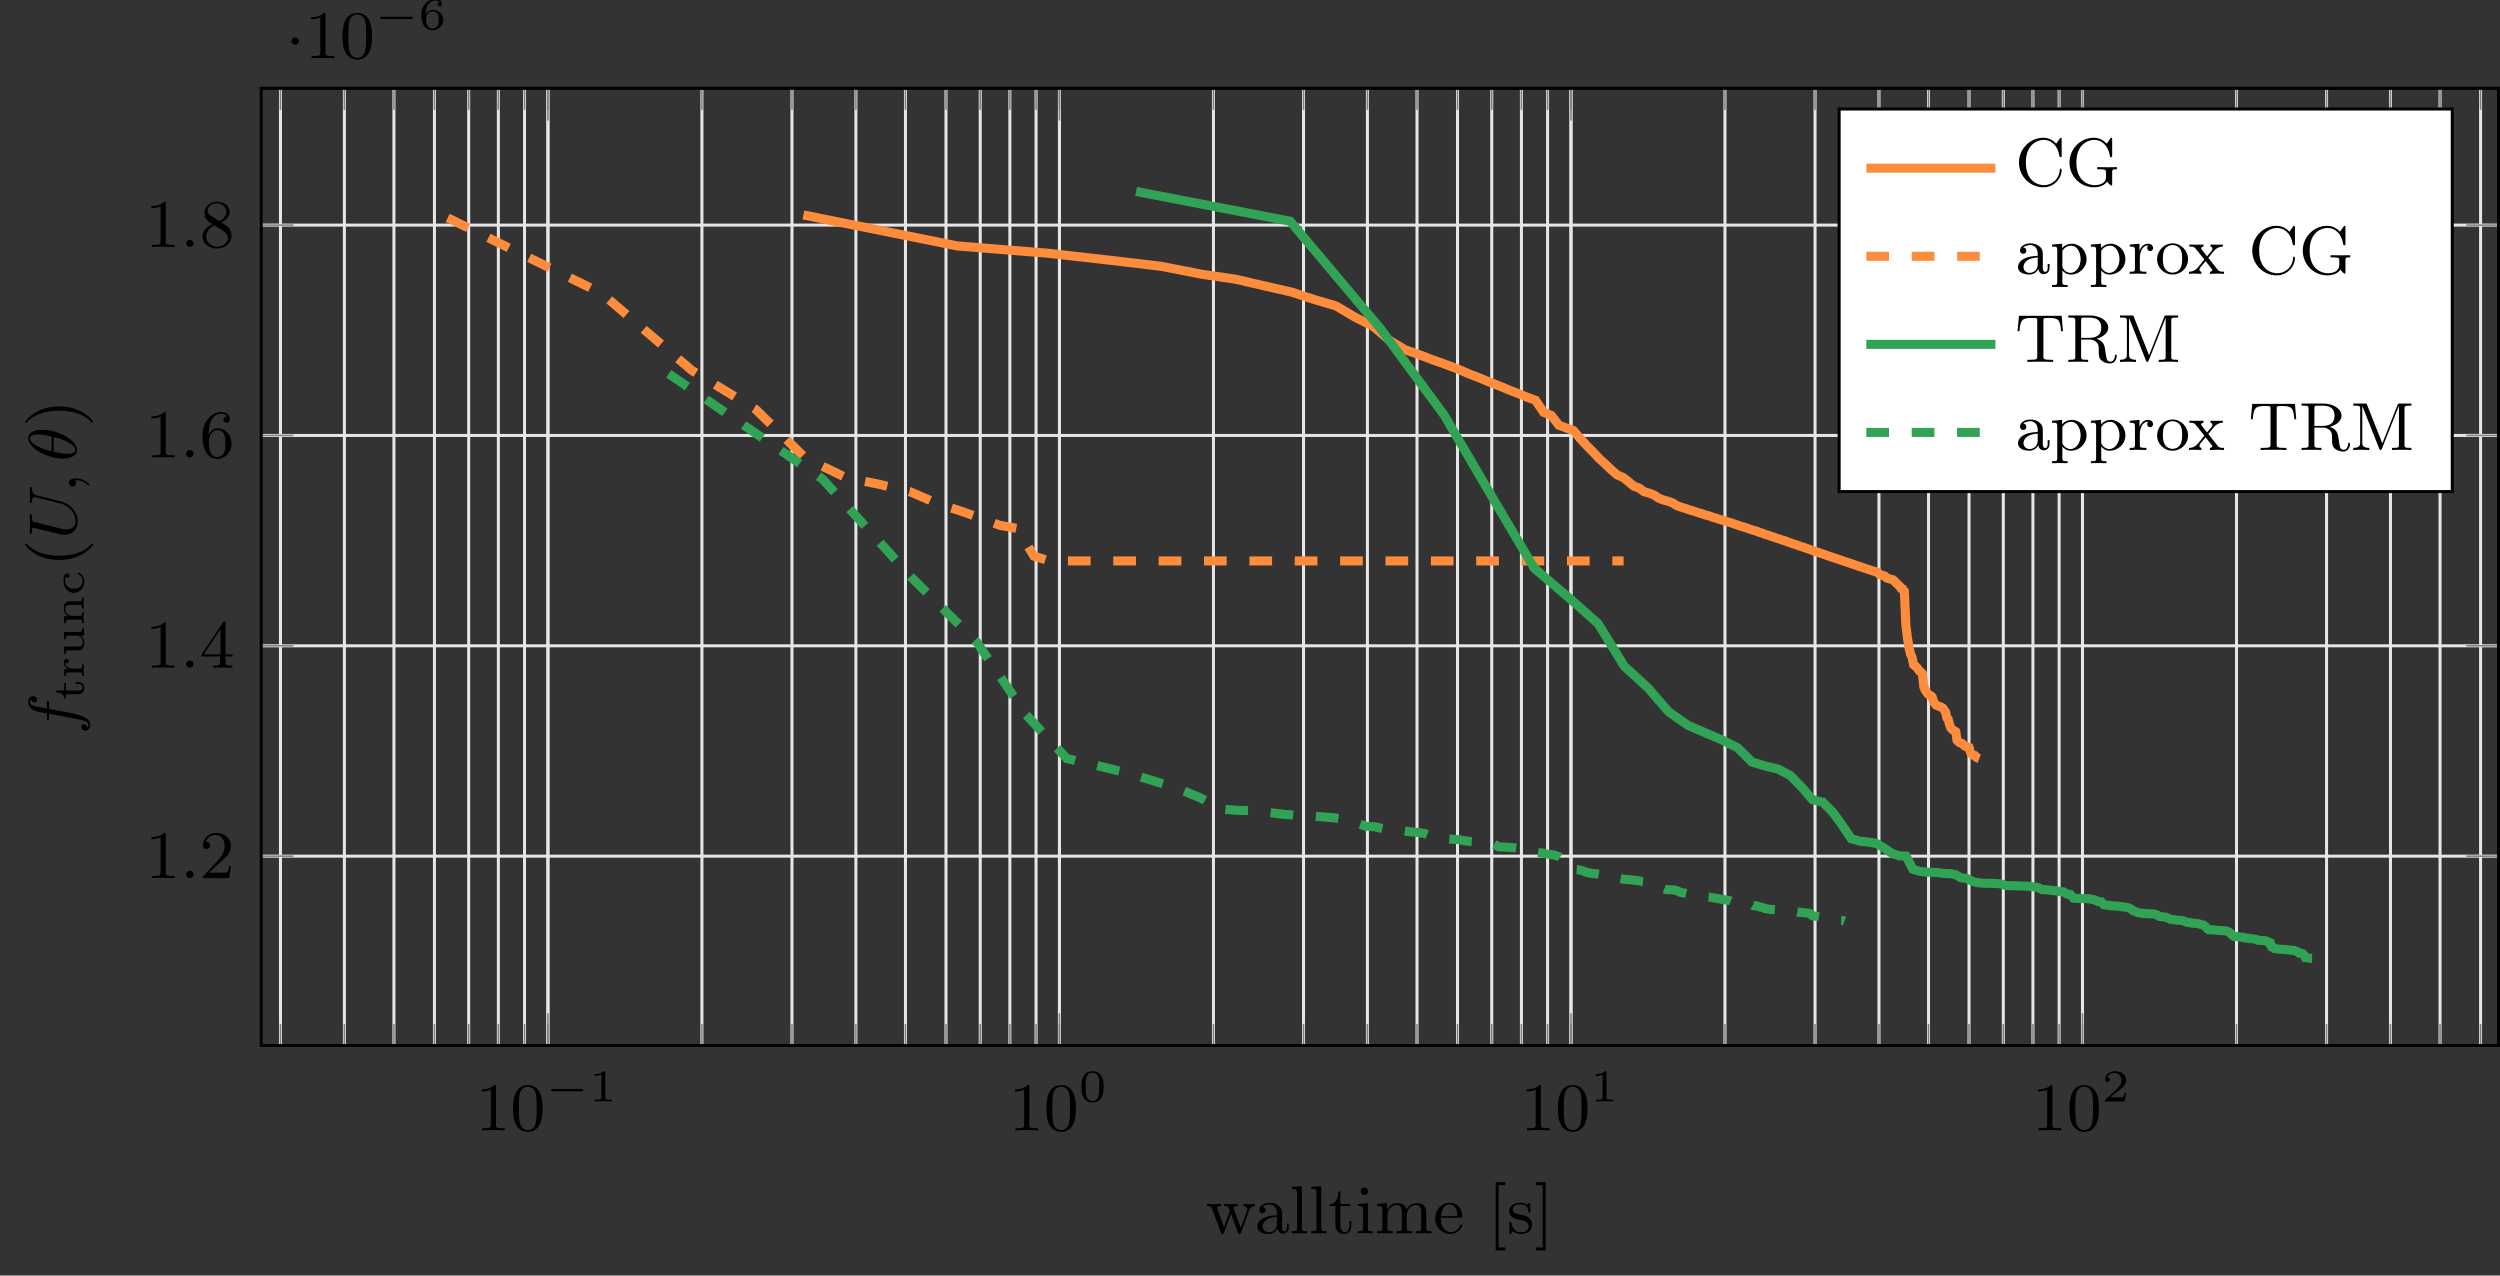 <?xml version="1.0" encoding="UTF-8"?>
<svg xmlns="http://www.w3.org/2000/svg" xmlns:xlink="http://www.w3.org/1999/xlink" width="329.424pt" height="168.073pt" viewBox="0 0 329.424 168.073" version="1.1">
<rect x="0" y="0" width="329.424" height="168.073" fill="#333333" stroke="none"/>
<defs>
<g>
<symbol overflow="visible" id="glyph0-0">
<path style="stroke:none;" d=""/>
</symbol>
<symbol overflow="visible" id="glyph0-1">
<path style="stroke:none;" d="M 2.719 -5.734 C 2.719 -5.953 2.719 -5.969 2.5 -5.969 C 1.938 -5.406 1.109 -5.406 0.828 -5.406 L 0.828 -5.125 C 1 -5.125 1.547 -5.125 2.031 -5.359 L 2.031 -0.719 C 2.031 -0.391 2.016 -0.281 1.172 -0.281 L 0.891 -0.281 L 0.891 0 C 1.203 -0.031 2.016 -0.031 2.375 -0.031 C 2.75 -0.031 3.547 -0.031 3.875 0 L 3.875 -0.281 L 3.594 -0.281 C 2.75 -0.281 2.719 -0.391 2.719 -0.719 Z M 2.719 -5.734 "/>
</symbol>
<symbol overflow="visible" id="glyph0-2">
<path style="stroke:none;" d="M 4.25 -2.875 C 4.25 -3.469 4.219 -4.25 3.906 -4.922 C 3.5 -5.766 2.828 -5.969 2.312 -5.969 C 1.766 -5.969 1.078 -5.766 0.688 -4.891 C 0.406 -4.281 0.359 -3.547 0.359 -2.875 C 0.359 -2.281 0.375 -1.422 0.766 -0.703 C 1.188 0.047 1.891 0.203 2.297 0.203 C 2.875 0.203 3.547 -0.047 3.922 -0.875 C 4.188 -1.484 4.25 -2.156 4.25 -2.875 Z M 2.312 -0.031 C 2.031 -0.031 1.391 -0.156 1.219 -1.172 C 1.125 -1.688 1.125 -2.469 1.125 -2.984 C 1.125 -3.594 1.125 -4.297 1.234 -4.797 C 1.422 -5.594 1.984 -5.75 2.297 -5.75 C 2.641 -5.75 3.203 -5.562 3.375 -4.734 C 3.469 -4.25 3.469 -3.547 3.469 -2.984 C 3.469 -2.422 3.469 -1.672 3.375 -1.141 C 3.188 -0.109 2.531 -0.031 2.312 -0.031 Z M 2.312 -0.031 "/>
</symbol>
<symbol overflow="visible" id="glyph0-3">
<path style="stroke:none;" d="M 4.141 -1.594 L 3.891 -1.594 C 3.875 -1.469 3.797 -0.938 3.688 -0.797 C 3.625 -0.719 3.016 -0.719 2.828 -0.719 L 1.234 -0.719 L 2.125 -1.562 C 3.594 -2.828 4.141 -3.312 4.141 -4.219 C 4.141 -5.25 3.297 -5.969 2.188 -5.969 C 1.156 -5.969 0.453 -5.156 0.453 -4.344 C 0.453 -3.891 0.844 -3.844 0.922 -3.844 C 1.125 -3.844 1.391 -3.984 1.391 -4.312 C 1.391 -4.578 1.203 -4.781 0.922 -4.781 C 0.875 -4.781 0.859 -4.781 0.812 -4.766 C 1.031 -5.406 1.609 -5.688 2.094 -5.688 C 3 -5.688 3.312 -4.844 3.312 -4.219 C 3.312 -3.312 2.625 -2.562 2.203 -2.094 L 0.562 -0.328 C 0.453 -0.219 0.453 -0.203 0.453 0 L 3.891 0 Z M 4.141 -1.594 "/>
</symbol>
<symbol overflow="visible" id="glyph0-4">
<path style="stroke:none;" d="M 0.266 -1.766 L 0.266 -1.484 L 2.703 -1.484 L 2.703 -0.703 C 2.703 -0.375 2.688 -0.281 2.016 -0.281 L 1.812 -0.281 L 1.812 0 C 2.375 -0.031 3 -0.031 3.062 -0.031 C 3.109 -0.031 3.766 -0.031 4.328 0 L 4.328 -0.281 L 4.125 -0.281 C 3.453 -0.281 3.422 -0.375 3.422 -0.703 L 3.422 -1.484 L 4.344 -1.484 L 4.344 -1.766 L 3.422 -1.766 L 3.422 -5.828 C 3.422 -6.016 3.422 -6.078 3.25 -6.078 C 3.141 -6.078 3.141 -6.062 3.062 -5.938 Z M 0.547 -1.766 L 2.766 -5.078 L 2.766 -1.766 Z M 0.547 -1.766 "/>
</symbol>
<symbol overflow="visible" id="glyph0-5">
<path style="stroke:none;" d="M 1.203 -2.969 C 1.203 -3.891 1.297 -4.391 1.547 -4.859 C 1.719 -5.234 2.156 -5.75 2.828 -5.75 C 3 -5.75 3.422 -5.719 3.625 -5.391 C 3.297 -5.391 3.141 -5.219 3.141 -4.984 C 3.141 -4.75 3.312 -4.562 3.562 -4.562 C 3.812 -4.562 3.984 -4.734 3.984 -5 C 3.984 -5.5 3.625 -5.969 2.812 -5.969 C 1.656 -5.969 0.391 -4.828 0.391 -2.828 C 0.391 -0.406 1.484 0.203 2.328 0.203 C 3.312 0.203 4.219 -0.641 4.219 -1.828 C 4.219 -2.953 3.391 -3.828 2.375 -3.828 C 1.844 -3.828 1.453 -3.5 1.203 -2.969 Z M 2.312 -0.047 C 1.797 -0.047 1.5 -0.469 1.406 -0.734 C 1.234 -1.141 1.219 -1.891 1.219 -2.031 C 1.219 -2.625 1.5 -3.594 2.359 -3.594 C 2.5 -3.594 2.938 -3.594 3.234 -3.047 C 3.406 -2.703 3.406 -2.266 3.406 -1.828 C 3.406 -1.406 3.406 -0.953 3.234 -0.625 C 2.953 -0.109 2.562 -0.047 2.312 -0.047 Z M 2.312 -0.047 "/>
</symbol>
<symbol overflow="visible" id="glyph0-6">
<path style="stroke:none;" d="M 1.547 -4.078 C 1.281 -4.25 1.062 -4.484 1.062 -4.812 C 1.062 -5.406 1.688 -5.75 2.281 -5.75 C 2.984 -5.75 3.531 -5.266 3.531 -4.641 C 3.531 -4.016 3 -3.594 2.641 -3.391 Z M 2.859 -3.25 C 3.312 -3.469 3.969 -3.906 3.969 -4.641 C 3.969 -5.484 3.125 -5.969 2.312 -5.969 C 1.375 -5.969 0.641 -5.297 0.641 -4.469 C 0.641 -4.141 0.766 -3.812 0.984 -3.547 C 1.125 -3.375 1.188 -3.344 1.703 -3.016 C 0.922 -2.641 0.391 -2.094 0.391 -1.359 C 0.391 -0.406 1.328 0.203 2.297 0.203 C 3.344 0.203 4.219 -0.531 4.219 -1.5 C 4.219 -2.375 3.547 -2.812 3.328 -2.953 C 3.234 -3.016 2.969 -3.188 2.859 -3.25 Z M 1.953 -2.859 L 3.078 -2.156 C 3.281 -2.031 3.734 -1.734 3.734 -1.188 C 3.734 -0.484 3.016 -0.047 2.312 -0.047 C 1.531 -0.047 0.875 -0.609 0.875 -1.359 C 0.875 -2 1.312 -2.531 1.953 -2.859 Z M 1.953 -2.859 "/>
</symbol>
<symbol overflow="visible" id="glyph0-7">
<path style="stroke:none;" d="M 5.719 -3 C 5.906 -3.547 6.281 -3.578 6.469 -3.594 L 6.469 -3.859 C 6.109 -3.844 6.094 -3.844 5.797 -3.844 C 5.453 -3.844 5.328 -3.844 4.969 -3.859 L 4.969 -3.594 C 5.359 -3.578 5.484 -3.344 5.484 -3.156 C 5.484 -3.062 5.469 -3.016 5.438 -2.953 L 4.609 -0.703 L 3.703 -3.172 C 3.656 -3.281 3.656 -3.312 3.656 -3.344 C 3.656 -3.562 3.938 -3.594 4.172 -3.594 L 4.172 -3.859 C 3.766 -3.844 3.391 -3.844 3.25 -3.844 C 2.969 -3.844 2.703 -3.844 2.422 -3.859 L 2.422 -3.594 C 2.703 -3.594 2.891 -3.578 2.984 -3.453 C 3.062 -3.359 3.188 -3 3.188 -2.969 C 3.188 -2.953 3.141 -2.859 3.141 -2.844 L 2.406 -0.828 L 1.547 -3.156 C 1.5 -3.297 1.5 -3.312 1.5 -3.344 C 1.5 -3.594 1.844 -3.594 2.016 -3.594 L 2.016 -3.859 C 1.609 -3.844 1.406 -3.844 1.047 -3.844 C 0.75 -3.844 0.484 -3.844 0.172 -3.859 L 0.172 -3.594 C 0.609 -3.594 0.719 -3.562 0.828 -3.266 L 1.984 -0.094 C 2.031 0.016 2.062 0.094 2.203 0.094 C 2.328 0.094 2.375 0 2.406 -0.094 L 3.312 -2.594 L 4.25 -0.094 C 4.281 0 4.312 0.094 4.453 0.094 C 4.578 0.094 4.609 0.016 4.641 -0.078 Z M 5.719 -3 "/>
</symbol>
<symbol overflow="visible" id="glyph0-8">
<path style="stroke:none;" d="M 3.062 -0.641 C 3.109 -0.266 3.375 0.047 3.766 0.047 C 3.984 0.047 4.547 -0.078 4.547 -0.797 L 4.547 -1.297 L 4.297 -1.297 L 4.297 -0.812 C 4.297 -0.703 4.297 -0.266 3.969 -0.266 C 3.656 -0.266 3.656 -0.688 3.656 -0.828 L 3.656 -2.406 C 3.656 -2.922 3.656 -3.219 3.25 -3.594 C 2.922 -3.891 2.484 -4.016 2.031 -4.016 C 1.281 -4.016 0.656 -3.641 0.656 -3.062 C 0.656 -2.797 0.844 -2.641 1.078 -2.641 C 1.312 -2.641 1.484 -2.812 1.484 -3.047 C 1.484 -3.438 1.094 -3.484 1.078 -3.484 C 1.328 -3.719 1.766 -3.797 2.016 -3.797 C 2.469 -3.797 2.984 -3.453 2.984 -2.656 L 2.984 -2.375 C 2.5 -2.344 1.828 -2.312 1.234 -2.016 C 0.578 -1.703 0.391 -1.234 0.391 -0.875 C 0.391 -0.141 1.25 0.094 1.859 0.094 C 2.594 0.094 2.938 -0.391 3.062 -0.641 Z M 2.984 -1.266 C 2.984 -0.391 2.312 -0.125 1.922 -0.125 C 1.5 -0.125 1.109 -0.438 1.109 -0.875 C 1.109 -1.469 1.609 -2.094 2.984 -2.156 Z M 2.984 -1.266 "/>
</symbol>
<symbol overflow="visible" id="glyph0-9">
<path style="stroke:none;" d="M 1.656 -6.219 L 0.328 -6.125 L 0.328 -5.844 C 0.938 -5.844 1.016 -5.781 1.016 -5.344 L 1.016 -0.688 C 1.016 -0.281 0.922 -0.281 0.328 -0.281 L 0.328 0 C 0.75 -0.016 0.922 -0.031 1.328 -0.031 C 1.75 -0.031 1.906 -0.016 2.344 0 L 2.344 -0.281 C 1.75 -0.281 1.656 -0.281 1.656 -0.688 Z M 1.656 -6.219 "/>
</symbol>
<symbol overflow="visible" id="glyph0-10">
<path style="stroke:none;" d="M 2.922 -3.594 L 2.922 -3.859 L 1.609 -3.859 L 1.609 -5.516 L 1.359 -5.516 C 1.359 -4.766 1.047 -3.844 0.172 -3.812 L 0.172 -3.594 L 0.953 -3.594 L 0.953 -1.109 C 0.953 -0.109 1.672 0.094 2.156 0.094 C 2.75 0.094 3.062 -0.469 3.062 -1.109 L 3.062 -1.625 L 2.812 -1.625 L 2.812 -1.141 C 2.812 -0.469 2.531 -0.156 2.219 -0.156 C 1.609 -0.156 1.609 -0.938 1.609 -1.109 L 1.609 -3.594 Z M 2.922 -3.594 "/>
</symbol>
<symbol overflow="visible" id="glyph0-11">
<path style="stroke:none;" d="M 1.656 -3.969 L 0.359 -3.859 L 0.359 -3.594 C 0.938 -3.594 1.016 -3.531 1.016 -3.094 L 1.016 -0.688 C 1.016 -0.281 0.922 -0.281 0.328 -0.281 L 0.328 0 C 0.719 -0.016 0.922 -0.031 1.312 -0.031 C 1.453 -0.031 1.828 -0.031 2.266 0 L 2.266 -0.281 C 1.688 -0.281 1.656 -0.328 1.656 -0.672 Z M 1.672 -5.531 C 1.672 -5.797 1.469 -6.016 1.188 -6.016 C 0.922 -6.016 0.703 -5.781 0.703 -5.531 C 0.703 -5.266 0.922 -5.047 1.188 -5.047 C 1.469 -5.047 1.672 -5.25 1.672 -5.531 Z M 1.672 -5.531 "/>
</symbol>
<symbol overflow="visible" id="glyph0-12">
<path style="stroke:none;" d="M 1.672 -2.328 C 1.672 -3.297 2.375 -3.734 2.906 -3.734 C 3.406 -3.734 3.562 -3.391 3.562 -2.766 L 3.562 -0.688 C 3.562 -0.281 3.469 -0.281 2.875 -0.281 L 2.875 0 C 3.297 -0.016 3.469 -0.031 3.891 -0.031 C 4.328 -0.031 4.438 -0.016 4.922 0 L 4.922 -0.281 C 4.328 -0.281 4.219 -0.281 4.219 -0.688 L 4.219 -2.328 C 4.219 -3.297 4.922 -3.734 5.469 -3.734 C 5.953 -3.734 6.109 -3.391 6.109 -2.766 L 6.109 -0.688 C 6.109 -0.281 6.016 -0.281 5.422 -0.281 L 5.422 0 C 5.844 -0.016 6.016 -0.031 6.453 -0.031 C 6.875 -0.031 7 -0.016 7.469 0 L 7.469 -0.281 C 7.016 -0.281 6.797 -0.281 6.781 -0.562 L 6.781 -2.281 C 6.781 -3.062 6.781 -3.312 6.484 -3.641 C 6.297 -3.859 5.938 -3.969 5.531 -3.969 C 4.875 -3.969 4.438 -3.594 4.188 -3.109 C 4.078 -3.641 3.719 -3.969 2.969 -3.969 C 2.25 -3.969 1.812 -3.5 1.625 -3.078 L 1.609 -3.078 L 1.609 -3.969 L 0.312 -3.859 L 0.312 -3.594 C 0.922 -3.594 1 -3.531 1 -3.078 L 1 -0.688 C 1 -0.281 0.906 -0.281 0.312 -0.281 L 0.312 0 C 0.734 -0.016 0.906 -0.031 1.344 -0.031 C 1.766 -0.031 1.891 -0.016 2.359 0 L 2.359 -0.281 C 1.766 -0.281 1.672 -0.281 1.672 -0.688 Z M 1.672 -2.328 "/>
</symbol>
<symbol overflow="visible" id="glyph0-13">
<path style="stroke:none;" d="M 3.594 -2.047 C 3.781 -2.047 3.828 -2.047 3.828 -2.25 C 3.828 -3.172 3.328 -4.016 2.172 -4.016 C 1.109 -4.016 0.266 -3.078 0.266 -1.969 C 0.266 -0.797 1.203 0.094 2.297 0.094 C 3.391 0.094 3.828 -0.859 3.828 -1.062 C 3.828 -1.125 3.781 -1.188 3.703 -1.188 C 3.609 -1.188 3.594 -1.125 3.578 -1.078 C 3.281 -0.172 2.469 -0.156 2.344 -0.156 C 1.906 -0.156 1.547 -0.391 1.344 -0.703 C 1.047 -1.141 1.031 -1.672 1.031 -2.047 Z M 1.047 -2.266 C 1.125 -3.656 1.922 -3.797 2.172 -3.797 C 2.672 -3.797 3.203 -3.422 3.219 -2.266 Z M 1.047 -2.266 "/>
</symbol>
<symbol overflow="visible" id="glyph0-14">
<path style="stroke:none;" d="M 2.344 2.25 L 2.344 1.859 L 1.469 1.859 L 1.469 -6.344 L 2.344 -6.344 L 2.344 -6.734 L 1.078 -6.734 L 1.078 2.25 Z M 2.344 2.25 "/>
</symbol>
<symbol overflow="visible" id="glyph0-15">
<path style="stroke:none;" d="M 3.078 -3.781 C 3.078 -3.938 3.078 -4.016 2.984 -4.016 C 2.938 -4.016 2.922 -4.016 2.797 -3.906 C 2.781 -3.891 2.703 -3.812 2.641 -3.766 C 2.375 -3.969 2.094 -4.016 1.781 -4.016 C 0.594 -4.016 0.312 -3.359 0.312 -2.906 C 0.312 -2.625 0.438 -2.391 0.641 -2.188 C 0.938 -1.906 1.281 -1.844 1.734 -1.766 C 2.203 -1.672 2.344 -1.656 2.547 -1.5 C 2.641 -1.422 2.859 -1.25 2.859 -0.922 C 2.859 -0.125 1.953 -0.125 1.828 -0.125 C 0.922 -0.125 0.688 -0.891 0.578 -1.375 C 0.547 -1.469 0.531 -1.516 0.438 -1.516 C 0.312 -1.516 0.312 -1.438 0.312 -1.281 L 0.312 -0.141 C 0.312 0.016 0.312 0.094 0.406 0.094 C 0.469 0.094 0.469 0.094 0.641 -0.078 C 0.672 -0.141 0.766 -0.25 0.812 -0.297 C 1.188 0.078 1.609 0.094 1.828 0.094 C 2.938 0.094 3.312 -0.547 3.312 -1.141 C 3.312 -1.547 3.141 -1.797 2.938 -2 C 2.641 -2.297 2.312 -2.359 1.656 -2.484 C 1.422 -2.531 0.766 -2.641 0.766 -3.156 C 0.766 -3.438 0.969 -3.828 1.781 -3.828 C 2.75 -3.828 2.812 -3.078 2.828 -2.859 C 2.844 -2.75 2.844 -2.688 2.953 -2.688 C 3.078 -2.688 3.078 -2.75 3.078 -2.922 Z M 3.078 -3.781 "/>
</symbol>
<symbol overflow="visible" id="glyph0-16">
<path style="stroke:none;" d="M 1.469 2.25 L 1.469 -6.734 L 0.203 -6.734 L 0.203 -6.344 L 1.078 -6.344 L 1.078 1.859 L 0.203 1.859 L 0.203 2.25 Z M 1.469 2.25 "/>
</symbol>
<symbol overflow="visible" id="glyph0-17">
<path style="stroke:none;" d="M 5.422 -5.547 C 5.141 -5.828 4.625 -6.328 3.719 -6.328 C 1.984 -6.328 0.516 -4.875 0.516 -3.062 C 0.516 -1.219 2 0.203 3.719 0.203 C 5.203 0.203 6.141 -1.031 6.141 -2.078 C 6.141 -2.172 6.141 -2.25 6.016 -2.25 C 5.891 -2.25 5.891 -2.188 5.891 -2.109 C 5.812 -0.75 4.734 -0.078 3.812 -0.078 C 3.047 -0.078 1.422 -0.562 1.422 -3.062 C 1.422 -5.562 3.062 -6.047 3.797 -6.047 C 4.688 -6.047 5.625 -5.375 5.844 -3.922 C 5.859 -3.797 5.875 -3.766 5.984 -3.766 C 6.141 -3.766 6.141 -3.797 6.141 -3.984 L 6.141 -6.094 C 6.141 -6.25 6.141 -6.328 6.031 -6.328 C 5.969 -6.328 5.938 -6.297 5.891 -6.219 Z M 5.422 -5.547 "/>
</symbol>
<symbol overflow="visible" id="glyph0-18">
<path style="stroke:none;" d="M 6.141 -6.094 C 6.141 -6.25 6.141 -6.328 6.031 -6.328 C 5.969 -6.328 5.938 -6.297 5.891 -6.219 L 5.422 -5.547 C 5.141 -5.828 4.625 -6.328 3.719 -6.328 C 1.984 -6.328 0.516 -4.875 0.516 -3.062 C 0.516 -1.234 1.969 0.203 3.734 0.203 C 4.578 0.203 5.219 -0.125 5.469 -0.562 C 5.625 -0.328 5.953 -0.016 6.031 -0.016 C 6.141 -0.016 6.141 -0.094 6.141 -0.234 L 6.141 -1.781 C 6.141 -2.141 6.172 -2.172 6.766 -2.172 L 6.766 -2.453 C 6.188 -2.438 6.094 -2.438 5.609 -2.438 C 5.266 -2.438 4.5 -2.438 4.172 -2.453 L 4.172 -2.172 L 4.469 -2.172 C 5.297 -2.172 5.328 -2.078 5.328 -1.734 L 5.328 -1.172 C 5.328 -0.078 3.969 -0.078 3.844 -0.078 C 3.109 -0.078 1.422 -0.516 1.422 -3.062 C 1.422 -5.562 3.062 -6.047 3.797 -6.047 C 4.688 -6.047 5.625 -5.375 5.844 -3.922 C 5.859 -3.797 5.875 -3.766 5.984 -3.766 C 6.141 -3.766 6.141 -3.797 6.141 -3.984 Z M 6.141 -6.094 "/>
</symbol>
<symbol overflow="visible" id="glyph0-19">
<path style="stroke:none;" d="M 1.625 -3.016 C 1.922 -3.531 2.422 -3.719 2.797 -3.719 C 3.5 -3.719 4.031 -2.906 4.031 -1.938 C 4.031 -0.922 3.422 -0.125 2.703 -0.125 C 2.297 -0.125 1.953 -0.359 1.734 -0.672 C 1.625 -0.859 1.625 -0.875 1.625 -1.047 Z M 1.625 -0.438 C 1.859 -0.203 2.156 0.094 2.75 0.094 C 3.828 0.094 4.812 -0.766 4.812 -1.938 C 4.812 -3.062 3.922 -3.969 2.875 -3.969 C 2.391 -3.969 1.938 -3.766 1.594 -3.406 L 1.594 -3.969 L 0.266 -3.859 L 0.266 -3.594 C 0.906 -3.594 0.953 -3.531 0.953 -3.141 L 0.953 1.047 C 0.953 1.469 0.859 1.469 0.266 1.469 L 0.266 1.734 C 0.688 1.719 0.859 1.719 1.297 1.719 C 1.719 1.719 1.844 1.719 2.312 1.734 L 2.312 1.469 C 1.719 1.469 1.625 1.469 1.625 1.047 Z M 1.625 -0.438 "/>
</symbol>
<symbol overflow="visible" id="glyph0-20">
<path style="stroke:none;" d="M 1.594 -2.047 C 1.594 -2.422 1.688 -3.734 2.719 -3.734 C 2.703 -3.719 2.562 -3.609 2.562 -3.406 C 2.562 -3.156 2.75 -3 2.953 -3 C 3.141 -3 3.344 -3.141 3.344 -3.406 C 3.344 -3.688 3.078 -3.969 2.672 -3.969 C 2.141 -3.969 1.766 -3.594 1.547 -3.031 L 1.547 -3.969 L 0.266 -3.859 L 0.266 -3.594 C 0.875 -3.594 0.953 -3.531 0.953 -3.078 L 0.953 -0.688 C 0.953 -0.281 0.859 -0.281 0.266 -0.281 L 0.266 0 C 0.75 -0.016 0.859 -0.031 1.312 -0.031 C 1.672 -0.031 1.891 -0.016 2.453 0 L 2.453 -0.281 L 2.281 -0.281 C 1.625 -0.281 1.594 -0.375 1.594 -0.703 Z M 1.594 -2.047 "/>
</symbol>
<symbol overflow="visible" id="glyph0-21">
<path style="stroke:none;" d="M 4.344 -1.906 C 4.344 -3.078 3.406 -4.016 2.312 -4.016 C 1.172 -4.016 0.266 -3.062 0.266 -1.906 C 0.266 -0.797 1.188 0.094 2.297 0.094 C 3.438 0.094 4.344 -0.812 4.344 -1.906 Z M 2.312 -0.156 C 1.859 -0.156 1.484 -0.375 1.281 -0.719 C 1.047 -1.109 1.031 -1.578 1.031 -1.984 C 1.031 -2.328 1.031 -2.828 1.25 -3.203 C 1.531 -3.656 1.969 -3.797 2.297 -3.797 C 2.812 -3.797 3.172 -3.5 3.359 -3.203 C 3.562 -2.828 3.562 -2.375 3.562 -1.984 C 3.562 -1.656 3.562 -1.141 3.344 -0.75 C 3.094 -0.328 2.688 -0.156 2.312 -0.156 Z M 2.312 -0.156 "/>
</symbol>
<symbol overflow="visible" id="glyph0-22">
<path style="stroke:none;" d="M 2.734 -2.016 C 2.672 -2.094 2.672 -2.109 2.672 -2.109 C 2.672 -2.141 3.375 -2.984 3.438 -3.062 C 3.719 -3.359 4.031 -3.578 4.578 -3.594 L 4.578 -3.859 C 4.312 -3.844 4.078 -3.844 3.812 -3.844 C 3.469 -3.844 3.312 -3.844 2.953 -3.859 L 2.953 -3.594 C 3.078 -3.562 3.203 -3.5 3.203 -3.312 C 3.203 -3.172 3.125 -3.078 3.078 -3.016 L 2.5 -2.312 L 1.797 -3.203 C 1.734 -3.281 1.719 -3.297 1.719 -3.359 C 1.719 -3.469 1.828 -3.578 2.031 -3.594 L 2.031 -3.859 C 1.688 -3.844 1.453 -3.844 1.047 -3.844 C 1.031 -3.844 0.516 -3.844 0.172 -3.859 L 0.172 -3.594 C 0.797 -3.594 0.812 -3.562 1.219 -3.047 L 2.141 -1.891 C 1.953 -1.656 1.469 -1.062 1.281 -0.828 C 0.828 -0.297 0.312 -0.281 0.125 -0.281 L 0.125 0 C 0.391 -0.031 0.625 -0.031 0.891 -0.031 C 1.172 -0.031 1.469 -0.016 1.75 0 L 1.75 -0.281 C 1.531 -0.312 1.5 -0.453 1.5 -0.547 C 1.5 -0.578 1.5 -0.703 1.625 -0.859 C 1.844 -1.141 2.078 -1.406 2.312 -1.672 L 3.016 -0.766 C 3.188 -0.578 3.188 -0.562 3.188 -0.5 C 3.188 -0.406 3.094 -0.281 2.875 -0.281 L 2.875 0 C 3.25 -0.016 3.469 -0.031 3.859 -0.031 C 3.875 -0.031 4.391 -0.031 4.734 0 L 4.734 -0.281 C 4.375 -0.281 4.109 -0.281 3.906 -0.531 Z M 2.734 -2.016 "/>
</symbol>
<symbol overflow="visible" id="glyph0-23">
<path style="stroke:none;" d="M 6.141 -6.078 L 0.516 -6.078 L 0.328 -4.047 L 0.578 -4.047 C 0.703 -5.531 0.891 -5.797 2.234 -5.797 C 2.406 -5.797 2.656 -5.797 2.75 -5.781 C 2.922 -5.734 2.922 -5.656 2.922 -5.422 L 2.922 -0.719 C 2.922 -0.406 2.922 -0.281 1.984 -0.281 L 1.625 -0.281 L 1.625 0 C 1.953 -0.031 2.938 -0.031 3.328 -0.031 C 3.719 -0.031 4.703 -0.031 5.016 0 L 5.016 -0.281 L 4.672 -0.281 C 3.734 -0.281 3.734 -0.406 3.734 -0.719 L 3.734 -5.422 C 3.734 -5.656 3.734 -5.734 3.922 -5.781 C 4.016 -5.797 4.25 -5.797 4.406 -5.797 C 5.766 -5.797 5.938 -5.531 6.062 -4.047 L 6.312 -4.047 Z M 6.141 -6.078 "/>
</symbol>
<symbol overflow="visible" id="glyph0-24">
<path style="stroke:none;" d="M 2.047 -3.172 L 2.047 -5.484 C 2.047 -5.719 2.078 -5.797 2.25 -5.828 C 2.328 -5.844 2.609 -5.844 2.797 -5.844 C 3.562 -5.844 4.703 -5.844 4.703 -4.516 C 4.703 -3.734 4.312 -3.172 3.094 -3.172 Z M 4.078 -3.047 C 4.922 -3.281 5.625 -3.812 5.625 -4.516 C 5.625 -5.406 4.531 -6.125 3.219 -6.125 L 0.359 -6.125 L 0.359 -5.844 L 0.562 -5.844 C 1.25 -5.844 1.281 -5.75 1.281 -5.422 L 1.281 -0.703 C 1.281 -0.375 1.25 -0.281 0.562 -0.281 L 0.359 -0.281 L 0.359 0 C 0.781 -0.031 1.234 -0.031 1.656 -0.031 C 2.094 -0.031 2.531 -0.031 2.969 0 L 2.969 -0.281 L 2.766 -0.281 C 2.078 -0.281 2.047 -0.375 2.047 -0.703 L 2.047 -2.953 L 3.125 -2.953 C 3.781 -2.953 4.062 -2.609 4.094 -2.578 C 4.375 -2.25 4.375 -2.109 4.375 -1.469 C 4.375 -0.875 4.375 -0.469 4.797 -0.141 C 5.219 0.203 5.766 0.203 5.859 0.203 C 6.609 0.203 6.75 -0.578 6.75 -0.797 C 6.75 -0.859 6.75 -0.953 6.625 -0.953 C 6.5 -0.953 6.5 -0.875 6.5 -0.812 C 6.453 -0.234 6.172 -0.031 5.891 -0.031 C 5.609 -0.031 5.5 -0.203 5.438 -0.359 C 5.359 -0.562 5.281 -1.172 5.219 -1.562 C 5.141 -2.125 5.062 -2.719 4.078 -3.047 Z M 4.078 -3.047 "/>
</symbol>
<symbol overflow="visible" id="glyph0-25">
<path style="stroke:none;" d="M 6.406 -5.828 L 6.406 -0.703 C 6.406 -0.375 6.391 -0.281 5.703 -0.281 L 5.5 -0.281 L 5.5 0 C 6.031 -0.031 6.641 -0.031 6.766 -0.031 C 6.828 -0.031 7.484 -0.031 8.047 0 L 8.047 -0.281 L 7.844 -0.281 C 7.156 -0.281 7.141 -0.375 7.141 -0.703 L 7.141 -5.422 C 7.141 -5.75 7.156 -5.844 7.844 -5.844 L 8.047 -5.844 L 8.047 -6.125 L 6.547 -6.125 C 6.359 -6.125 6.297 -6.125 6.234 -5.969 L 4.219 -0.875 L 2.219 -5.922 C 2.141 -6.109 2.141 -6.125 1.891 -6.125 L 0.391 -6.125 L 0.391 -5.844 L 0.594 -5.844 C 1.281 -5.844 1.297 -5.75 1.297 -5.422 L 1.297 -0.953 C 1.297 -0.703 1.297 -0.281 0.391 -0.281 L 0.391 0 C 0.875 -0.016 1 -0.031 1.438 -0.031 C 1.875 -0.031 2.016 -0.016 2.5 0 L 2.5 -0.281 C 1.578 -0.281 1.578 -0.703 1.578 -0.953 L 1.578 -5.75 L 1.594 -5.766 L 3.797 -0.203 C 3.844 -0.078 3.875 0 3.984 0 C 4.078 0 4.125 -0.078 4.156 -0.156 Z M 6.406 -5.828 "/>
</symbol>
<symbol overflow="visible" id="glyph1-0">
<path style="stroke:none;" d=""/>
</symbol>
<symbol overflow="visible" id="glyph1-1">
<path style="stroke:none;" d="M 4.766 -1.344 C 4.859 -1.344 5.016 -1.344 5.016 -1.5 C 5.016 -1.656 4.859 -1.656 4.766 -1.656 L 1 -1.656 C 0.891 -1.656 0.75 -1.656 0.75 -1.5 C 0.75 -1.344 0.891 -1.344 1 -1.344 Z M 4.766 -1.344 "/>
</symbol>
<symbol overflow="visible" id="glyph2-0">
<path style="stroke:none;" d=""/>
</symbol>
<symbol overflow="visible" id="glyph2-1">
<path style="stroke:none;" d="M 2.141 -3.797 C 2.141 -3.984 2.125 -3.984 1.938 -3.984 C 1.547 -3.594 0.938 -3.594 0.719 -3.594 L 0.719 -3.359 C 0.875 -3.359 1.281 -3.359 1.641 -3.531 L 1.641 -0.516 C 1.641 -0.312 1.641 -0.234 1.016 -0.234 L 0.766 -0.234 L 0.766 0 C 1.094 -0.031 1.562 -0.031 1.891 -0.031 C 2.219 -0.031 2.688 -0.031 3.016 0 L 3.016 -0.234 L 2.766 -0.234 C 2.141 -0.234 2.141 -0.312 2.141 -0.516 Z M 2.141 -3.797 "/>
</symbol>
<symbol overflow="visible" id="glyph2-2">
<path style="stroke:none;" d="M 3.297 -1.906 C 3.297 -2.344 3.297 -3.984 1.828 -3.984 C 0.359 -3.984 0.359 -2.344 0.359 -1.906 C 0.359 -1.484 0.359 0.125 1.828 0.125 C 3.297 0.125 3.297 -1.484 3.297 -1.906 Z M 1.828 -0.062 C 1.578 -0.062 1.172 -0.188 1.016 -0.688 C 0.922 -1.031 0.922 -1.609 0.922 -1.984 C 0.922 -2.391 0.922 -2.844 1.016 -3.172 C 1.156 -3.703 1.609 -3.781 1.828 -3.781 C 2.094 -3.781 2.5 -3.656 2.625 -3.203 C 2.719 -2.891 2.719 -2.453 2.719 -1.984 C 2.719 -1.609 2.719 -1 2.625 -0.672 C 2.453 -0.141 2.016 -0.062 1.828 -0.062 Z M 1.828 -0.062 "/>
</symbol>
<symbol overflow="visible" id="glyph2-3">
<path style="stroke:none;" d="M 3.219 -1.125 L 3 -1.125 C 2.984 -1.031 2.922 -0.641 2.844 -0.578 C 2.797 -0.531 2.312 -0.531 2.219 -0.531 L 1.109 -0.531 L 1.875 -1.156 C 2.078 -1.328 2.609 -1.703 2.797 -1.891 C 2.969 -2.062 3.219 -2.375 3.219 -2.797 C 3.219 -3.547 2.547 -3.984 1.734 -3.984 C 0.969 -3.984 0.438 -3.469 0.438 -2.906 C 0.438 -2.609 0.688 -2.562 0.75 -2.562 C 0.906 -2.562 1.078 -2.672 1.078 -2.891 C 1.078 -3.016 1 -3.219 0.734 -3.219 C 0.875 -3.516 1.234 -3.75 1.656 -3.75 C 2.281 -3.75 2.609 -3.281 2.609 -2.797 C 2.609 -2.375 2.328 -1.938 1.922 -1.547 L 0.5 -0.25 C 0.438 -0.188 0.438 -0.188 0.438 0 L 3.031 0 Z M 3.219 -1.125 "/>
</symbol>
<symbol overflow="visible" id="glyph2-4">
<path style="stroke:none;" d="M 0.969 -1.984 C 0.984 -2.281 1 -2.781 1.203 -3.141 C 1.469 -3.609 1.859 -3.781 2.219 -3.781 C 2.359 -3.781 2.641 -3.766 2.781 -3.594 C 2.562 -3.547 2.516 -3.406 2.516 -3.297 C 2.516 -3.141 2.625 -3.016 2.812 -3.016 C 2.984 -3.016 3.094 -3.125 3.094 -3.312 C 3.094 -3.688 2.828 -3.984 2.219 -3.984 C 1.281 -3.984 0.375 -3.172 0.375 -1.891 C 0.375 -0.438 1.047 0.125 1.844 0.125 C 2.078 0.125 2.484 0.094 2.844 -0.266 C 3.047 -0.453 3.266 -0.688 3.266 -1.219 C 3.266 -1.422 3.25 -1.812 2.891 -2.141 C 2.672 -2.344 2.406 -2.547 1.906 -2.547 C 1.484 -2.547 1.172 -2.328 0.969 -1.984 Z M 1.844 -0.094 C 1 -0.094 1 -1.125 1 -1.359 C 1 -1.859 1.328 -2.359 1.875 -2.359 C 2.188 -2.359 2.359 -2.234 2.5 -2.047 C 2.672 -1.812 2.672 -1.531 2.672 -1.219 C 2.672 -0.812 2.656 -0.609 2.453 -0.359 C 2.312 -0.188 2.125 -0.094 1.844 -0.094 Z M 1.844 -0.094 "/>
</symbol>
<symbol overflow="visible" id="glyph3-0">
<path style="stroke:none;" d=""/>
</symbol>
<symbol overflow="visible" id="glyph3-1">
<path style="stroke:none;" d="M 1.766 -0.484 C 1.766 -0.75 1.547 -0.969 1.281 -0.969 C 1 -0.969 0.797 -0.75 0.797 -0.484 C 0.797 -0.219 1 0 1.281 0 C 1.547 0 1.766 -0.219 1.766 -0.484 Z M 1.766 -0.484 "/>
</symbol>
<symbol overflow="visible" id="glyph4-0">
<path style="stroke:none;" d=""/>
</symbol>
<symbol overflow="visible" id="glyph4-1">
<path style="stroke:none;" d="M 1.766 -2.25 C 1.766 -2.516 1.547 -2.734 1.281 -2.734 C 1 -2.734 0.797 -2.516 0.797 -2.25 C 0.797 -1.984 1 -1.766 1.281 -1.766 C 1.547 -1.766 1.766 -1.984 1.766 -2.25 Z M 1.766 -2.25 "/>
</symbol>
<symbol overflow="visible" id="glyph5-0">
<path style="stroke:none;" d=""/>
</symbol>
<symbol overflow="visible" id="glyph5-1">
<path style="stroke:none;" d="M -3.594 -3.359 L -3.594 -4.156 C -3.594 -4.344 -3.594 -4.438 -3.75 -4.438 C -3.859 -4.438 -3.859 -4.344 -3.859 -4.172 L -3.859 -3.406 C -4.406 -3.5 -5.141 -3.625 -5.625 -3.75 C -5.969 -3.828 -6.094 -4.047 -6.094 -4.219 C -6.094 -4.281 -6.078 -4.484 -5.969 -4.641 C -5.938 -4.453 -5.781 -4.203 -5.484 -4.203 C -5.25 -4.203 -5.156 -4.375 -5.156 -4.531 C -5.156 -4.781 -5.359 -5.031 -5.688 -5.031 C -6.094 -5.031 -6.328 -4.641 -6.328 -4.219 C -6.328 -3.812 -6.031 -3.406 -5.672 -3.219 C -5.281 -3.016 -4.938 -2.953 -3.859 -2.766 L -3.859 -2.125 C -3.859 -1.953 -3.859 -1.844 -3.703 -1.844 C -3.594 -1.844 -3.594 -1.953 -3.594 -2.109 L -3.594 -2.719 C -2.281 -2.469 -0.5 -2.156 0.438 -1.953 C 0.938 -1.844 1.609 -1.703 1.609 -1.281 C 1.609 -1.141 1.562 -0.953 1.484 -0.875 C 1.453 -1.094 1.266 -1.312 1 -1.312 C 0.766 -1.312 0.672 -1.141 0.672 -0.984 C 0.672 -0.734 0.875 -0.484 1.203 -0.484 C 1.625 -0.484 1.844 -0.891 1.844 -1.281 C 1.844 -2.188 0.344 -2.609 -0.422 -2.75 Z M -3.594 -3.359 "/>
</symbol>
<symbol overflow="visible" id="glyph5-2">
<path style="stroke:none;" d="M -5.156 -5.828 C -5.531 -5.906 -5.828 -6.078 -5.844 -6.781 C -5.844 -6.828 -5.859 -6.938 -6.016 -6.938 C -6.078 -6.938 -6.125 -6.891 -6.125 -6.812 C -6.125 -6.625 -6.094 -6.109 -6.094 -5.922 C -6.094 -5.688 -6.094 -5.672 -6.109 -5.469 C -6.109 -5.312 -6.125 -5.125 -6.125 -5 C -6.125 -4.953 -6.125 -4.828 -5.969 -4.828 C -5.844 -4.828 -5.844 -4.938 -5.844 -5 C -5.844 -5.344 -5.766 -5.594 -5.469 -5.594 C -5.422 -5.594 -5.297 -5.562 -5.281 -5.562 L -2.078 -4.766 C -0.828 -4.453 -0.078 -3.359 -0.078 -2.469 C -0.078 -2.016 -0.328 -1.359 -1.281 -1.359 C -1.5 -1.359 -1.734 -1.391 -1.969 -1.438 L -5.438 -2.312 C -5.781 -2.391 -5.844 -2.422 -5.844 -3.125 C -5.844 -3.266 -5.844 -3.359 -6.016 -3.359 C -6.094 -3.359 -6.125 -3.297 -6.125 -3.234 L -6.109 -2.656 C -6.094 -2.391 -6.094 -2.375 -6.094 -2.094 C -6.094 -1.797 -6.094 -1.781 -6.109 -1.516 C -6.109 -1.344 -6.125 -1.109 -6.125 -0.938 C -6.125 -0.875 -6.125 -0.75 -5.969 -0.75 C -5.844 -0.75 -5.844 -0.844 -5.844 -1.016 C -5.844 -1.062 -5.844 -1.219 -5.828 -1.359 C -5.812 -1.531 -5.781 -1.578 -5.688 -1.578 C -5.641 -1.578 -5.312 -1.5 -5.125 -1.438 L -4.344 -1.25 C -3.984 -1.172 -2.312 -0.734 -2.125 -0.703 C -1.844 -0.625 -1.734 -0.625 -1.547 -0.625 C -0.5 -0.625 0.203 -1.406 0.203 -2.453 C 0.203 -3.609 -0.828 -4.75 -2 -5.031 Z M -5.156 -5.828 "/>
</symbol>
<symbol overflow="visible" id="glyph5-3">
<path style="stroke:none;" d="M -0.141 -1.625 C 0.156 -1.625 0.891 -1.625 1.531 -0.969 C 1.578 -0.922 1.594 -0.922 1.625 -0.922 C 1.688 -0.922 1.734 -0.984 1.734 -1.031 C 1.734 -1.125 1.031 -1.859 -0.016 -1.859 C -0.578 -1.859 -0.969 -1.656 -0.969 -1.281 C -0.969 -0.969 -0.734 -0.797 -0.484 -0.797 C -0.234 -0.797 0 -0.969 0 -1.281 C 0 -1.406 -0.047 -1.547 -0.141 -1.625 Z M -0.141 -1.625 "/>
</symbol>
<symbol overflow="visible" id="glyph5-4">
<path style="stroke:none;" d="M -4.438 -4.172 C -5.359 -4.172 -6.328 -3.875 -6.328 -3.047 C -6.328 -1.734 -3.766 -0.375 -1.781 -0.375 C -1.125 -0.375 0.094 -0.562 0.094 -1.5 C 0.094 -2.812 -2.438 -4.172 -4.438 -4.172 Z M -3.25 -1.344 C -3.969 -1.531 -4.625 -1.719 -5.234 -2.078 C -5.594 -2.297 -6.094 -2.625 -6.094 -3.047 C -6.094 -3.531 -5.328 -3.562 -4.984 -3.562 C -4.453 -3.562 -3.828 -3.422 -3.25 -3.281 Z M -2.969 -3.203 C -2.406 -3.062 -1.734 -2.891 -1.094 -2.531 C -0.672 -2.297 -0.125 -1.938 -0.125 -1.5 C -0.125 -1.125 -0.594 -1 -1.25 -1 C -1.828 -1 -2.406 -1.141 -2.969 -1.281 Z M -2.969 -3.203 "/>
</symbol>
<symbol overflow="visible" id="glyph6-0">
<path style="stroke:none;" d=""/>
</symbol>
<symbol overflow="visible" id="glyph6-1">
<path style="stroke:none;" d="M -2.344 -1.297 L -2.344 -2.281 L -2.578 -2.281 L -2.578 -1.297 L -3.688 -1.297 L -3.688 -1.078 C -3.141 -1.078 -2.562 -0.812 -2.531 -0.219 L -2.344 -0.219 L -2.344 -0.812 L -0.75 -0.812 C -0.125 -0.812 0.062 -1.281 0.062 -1.688 C 0.062 -2.094 -0.266 -2.406 -0.75 -2.406 L -1.078 -2.406 L -1.078 -2.172 L -0.766 -2.172 C -0.344 -2.172 -0.156 -1.953 -0.156 -1.734 C -0.156 -1.297 -0.641 -1.297 -0.75 -1.297 Z M -2.344 -1.297 "/>
</symbol>
<symbol overflow="visible" id="glyph6-2">
<path style="stroke:none;" d="M -1.344 -1.297 C -1.891 -1.297 -2.438 -1.578 -2.453 -2.109 C -2.391 -2.062 -2.328 -2.031 -2.25 -2.031 C -2.078 -2.031 -1.969 -2.156 -1.969 -2.312 C -1.969 -2.484 -2.078 -2.594 -2.25 -2.594 C -2.484 -2.594 -2.641 -2.375 -2.641 -2.109 C -2.641 -1.75 -2.422 -1.438 -2.016 -1.25 L -2.641 -1.25 L -2.578 -0.344 L -2.344 -0.344 C -2.344 -0.766 -2.297 -0.812 -2 -0.812 L -0.484 -0.812 C -0.234 -0.812 -0.234 -0.766 -0.234 -0.344 L 0 -0.344 C -0.016 -0.5 -0.031 -0.938 -0.031 -1.078 C -0.031 -1.375 0 -1.797 0 -1.875 L -0.234 -1.875 L -0.234 -1.75 C -0.234 -1.297 -0.297 -1.297 -0.5 -1.297 Z M -1.344 -1.297 "/>
</symbol>
<symbol overflow="visible" id="glyph6-3">
<path style="stroke:none;" d="M -2.578 -2.297 L -2.344 -2.297 C -2.344 -2.719 -2.297 -2.781 -2 -2.781 L -1 -2.781 C -0.453 -2.781 -0.125 -2.406 -0.125 -1.938 C -0.125 -1.375 -0.391 -1.344 -0.672 -1.344 L -2.641 -1.344 L -2.578 -0.375 L -2.344 -0.375 C -2.344 -0.844 -2.281 -0.844 -1.938 -0.844 L -1 -0.844 C -0.594 -0.844 -0.328 -0.844 -0.125 -1.125 C 0.031 -1.344 0.062 -1.641 0.062 -1.891 C 0.062 -2.281 -0.094 -2.594 -0.438 -2.797 L 0.062 -2.797 L 0 -3.75 L -0.234 -3.75 C -0.234 -3.328 -0.281 -3.266 -0.562 -3.266 L -2.641 -3.266 Z M -2.578 -2.297 "/>
</symbol>
<symbol overflow="visible" id="glyph6-4">
<path style="stroke:none;" d="M -1.812 -3.266 C -2.391 -3.266 -2.641 -2.938 -2.641 -2.328 C -2.641 -1.812 -2.359 -1.484 -2.078 -1.297 L -2.641 -1.297 L -2.578 -0.375 L -2.344 -0.375 C -2.344 -0.797 -2.297 -0.844 -2 -0.844 L -0.484 -0.844 C -0.234 -0.844 -0.234 -0.797 -0.234 -0.375 L 0 -0.375 C 0 -0.422 -0.031 -0.828 -0.031 -1.094 C -0.031 -1.359 0 -1.766 0 -1.812 L -0.234 -1.812 C -0.234 -1.406 -0.234 -1.344 -0.484 -1.344 L -1.547 -1.344 C -2.203 -1.344 -2.453 -1.906 -2.453 -2.281 C -2.453 -2.688 -2.203 -2.781 -1.828 -2.781 L -0.484 -2.781 C -0.234 -2.781 -0.234 -2.719 -0.234 -2.297 L 0 -2.297 C 0 -2.344 -0.031 -2.75 -0.031 -3.016 C -0.031 -3.297 0 -3.688 0 -3.75 L -0.234 -3.75 C -0.234 -3.328 -0.234 -3.266 -0.484 -3.266 Z M -1.812 -3.266 "/>
</symbol>
<symbol overflow="visible" id="glyph6-5">
<path style="stroke:none;" d="M -2.406 -2.453 C -2.375 -2.391 -2.297 -2.328 -2.172 -2.328 C -2.016 -2.328 -1.875 -2.438 -1.875 -2.609 C -1.875 -2.797 -2.016 -2.906 -2.172 -2.906 C -2.656 -2.906 -2.672 -2.281 -2.672 -1.891 C -2.672 -0.797 -1.875 -0.328 -1.297 -0.328 C -0.547 -0.328 0.062 -0.984 0.062 -1.828 C 0.062 -2.781 -0.656 -2.984 -0.719 -2.984 C -0.797 -2.984 -0.797 -2.891 -0.797 -2.875 C -0.797 -2.797 -0.766 -2.781 -0.719 -2.766 C -0.625 -2.719 -0.453 -2.656 -0.312 -2.453 C -0.219 -2.328 -0.156 -2.125 -0.156 -1.891 C -0.156 -1.438 -0.484 -0.891 -1.297 -0.891 C -1.562 -0.891 -1.891 -0.938 -2.141 -1.156 C -2.453 -1.422 -2.453 -1.734 -2.453 -1.922 C -2.453 -2.094 -2.453 -2.297 -2.406 -2.453 Z M -2.406 -2.453 "/>
</symbol>
<symbol overflow="visible" id="glyph7-0">
<path style="stroke:none;" d=""/>
</symbol>
<symbol overflow="visible" id="glyph7-1">
<path style="stroke:none;" d="M 2.141 -3.062 C 2.094 -3.062 2.062 -3.031 2 -2.984 C 0.938 -1.828 -0.672 -1.469 -2.25 -1.469 C -3.625 -1.469 -5.312 -1.734 -6.516 -3 C -6.562 -3.047 -6.578 -3.062 -6.625 -3.062 C -6.688 -3.062 -6.734 -3.016 -6.734 -2.953 C -6.734 -2.844 -6.078 -2.031 -5.109 -1.547 C -4.25 -1.125 -3.312 -0.906 -2.25 -0.906 C -1.609 -0.906 -0.578 -0.984 0.469 -1.484 C 1.578 -2.016 2.234 -2.844 2.234 -2.953 C 2.234 -3.016 2.203 -3.062 2.141 -3.062 Z M 2.141 -3.062 "/>
</symbol>
<symbol overflow="visible" id="glyph7-2">
<path style="stroke:none;" d="M -2.25 -2.672 C -2.984 -2.672 -3.969 -2.562 -4.969 -2.094 C -6.078 -1.562 -6.734 -0.734 -6.734 -0.625 C -6.734 -0.531 -6.656 -0.516 -6.625 -0.516 C -6.578 -0.516 -6.562 -0.531 -6.5 -0.594 C -6.031 -1.125 -4.812 -2.109 -2.25 -2.109 C -0.969 -2.109 0.812 -1.875 2.031 -0.578 C 2.047 -0.562 2.094 -0.516 2.141 -0.516 C 2.156 -0.516 2.234 -0.531 2.234 -0.625 C 2.234 -0.734 1.594 -1.547 0.609 -2.031 C -0.25 -2.453 -1.172 -2.672 -2.25 -2.672 Z M -2.25 -2.672 "/>
</symbol>
</g>
<clipPath id="clip1">
  <path d="M 34 29 L 329.426 29 L 329.426 114 L 34 114 Z M 34 29 "/>
</clipPath>
<clipPath id="clip2">
  <path d="M 34 29 L 329.426 29 L 329.426 113 L 34 113 Z M 34 29 "/>
</clipPath>
<clipPath id="clip3">
  <path d="M 34 11 L 329.426 11 L 329.426 138 L 34 138 Z M 34 11 "/>
</clipPath>
<clipPath id="clip4">
  <path d="M 88 11.641 L 278 11.641 L 278 117 L 88 117 Z M 88 11.641 "/>
</clipPath>
<clipPath id="clip5">
  <path d="M 42 11.641 L 231 11.641 L 231 91 L 42 91 Z M 42 11.641 "/>
</clipPath>
<clipPath id="clip6">
  <path d="M 132 11.641 L 322 11.641 L 322 137.766 L 132 137.766 Z M 132 11.641 "/>
</clipPath>
<clipPath id="clip7">
  <path d="M 71 32 L 260 32 L 260 137.766 L 71 137.766 Z M 71 32 "/>
</clipPath>
</defs>
<g id="surface1">
<path style="fill:none;stroke-width:0.399;stroke-linecap:butt;stroke-linejoin:miter;stroke:rgb(89.999%,89.999%,89.999%);stroke-opacity:1;stroke-miterlimit:10;" d="M -102.647 -0.001 L -102.647 126.124 M -94.225 -0.001 L -94.225 126.124 M -87.694 -0.001 L -87.694 126.124 M -82.358 -0.001 L -82.358 126.124 M -77.846 -0.001 L -77.846 126.124 M -73.936 -0.001 L -73.936 126.124 M -70.487 -0.001 L -70.487 126.124 M -67.405 -0.001 L -67.405 126.124 M -47.112 -0.001 L -47.112 126.124 M -35.245 -0.001 L -35.245 126.124 M -26.823 -0.001 L -26.823 126.124 M -20.291 -0.001 L -20.291 126.124 M -14.952 -0.001 L -14.952 126.124 M -10.44 -0.001 L -10.44 126.124 M -6.534 -0.001 L -6.534 126.124 M -3.084 -0.001 L -3.084 126.124 M 0.001 -0.001 L 0.001 126.124 M 20.291 -0.001 L 20.291 126.124 M 32.162 -0.001 L 32.162 126.124 M 40.58 -0.001 L 40.58 126.124 M 47.115 -0.001 L 47.115 126.124 M 52.451 -0.001 L 52.451 126.124 M 56.962 -0.001 L 56.962 126.124 M 60.873 -0.001 L 60.873 126.124 M 64.318 -0.001 L 64.318 126.124 M 67.404 -0.001 L 67.404 126.124 M 87.693 -0.001 L 87.693 126.124 M 99.564 -0.001 L 99.564 126.124 M 107.986 -0.001 L 107.986 126.124 M 114.517 -0.001 L 114.517 126.124 M 119.853 -0.001 L 119.853 126.124 M 124.369 -0.001 L 124.369 126.124 M 128.275 -0.001 L 128.275 126.124 M 131.724 -0.001 L 131.724 126.124 M 134.806 -0.001 L 134.806 126.124 M 155.099 -0.001 L 155.099 126.124 M 166.966 -0.001 L 166.966 126.124 M 175.388 -0.001 L 175.388 126.124 M 181.919 -0.001 L 181.919 126.124 M 187.259 -0.001 L 187.259 126.124 " transform="matrix(1,0,0,-1,139.604,137.765)"/>
<path style="fill:none;stroke-width:0.399;stroke-linecap:butt;stroke-linejoin:miter;stroke:rgb(89.999%,89.999%,89.999%);stroke-opacity:1;stroke-miterlimit:10;" d="M -67.405 -0.001 L -67.405 126.124 M 0.001 -0.001 L 0.001 126.124 M 67.404 -0.001 L 67.404 126.124 M 134.806 -0.001 L 134.806 126.124 " transform="matrix(1,0,0,-1,139.604,137.765)"/>
<g clip-path="url(#clip1)" clip-rule="nonzero">
<path style="fill:none;stroke-width:0.399;stroke-linecap:butt;stroke-linejoin:miter;stroke:rgb(89.999%,89.999%,89.999%);stroke-opacity:1;stroke-miterlimit:10;" d="M -105.182 24.949 L 189.623 24.949 M -105.182 52.667 L 189.623 52.667 M -105.182 80.386 L 189.623 80.386 M -105.182 108.105 L 189.623 108.105 " transform="matrix(1,0,0,-1,139.604,137.765)"/>
</g>
<path style="fill:none;stroke-width:0.199;stroke-linecap:butt;stroke-linejoin:miter;stroke:rgb(50%,50%,50%);stroke-opacity:1;stroke-miterlimit:10;" d="M -102.647 -0.001 L -102.647 2.835 M -94.225 -0.001 L -94.225 2.835 M -87.694 -0.001 L -87.694 2.835 M -82.358 -0.001 L -82.358 2.835 M -77.846 -0.001 L -77.846 2.835 M -73.936 -0.001 L -73.936 2.835 M -70.487 -0.001 L -70.487 2.835 M -67.405 -0.001 L -67.405 2.835 M -47.112 -0.001 L -47.112 2.835 M -35.245 -0.001 L -35.245 2.835 M -26.823 -0.001 L -26.823 2.835 M -20.291 -0.001 L -20.291 2.835 M -14.952 -0.001 L -14.952 2.835 M -10.44 -0.001 L -10.44 2.835 M -6.534 -0.001 L -6.534 2.835 M -3.084 -0.001 L -3.084 2.835 M 0.001 -0.001 L 0.001 2.835 M 20.291 -0.001 L 20.291 2.835 M 32.162 -0.001 L 32.162 2.835 M 40.58 -0.001 L 40.58 2.835 M 47.115 -0.001 L 47.115 2.835 M 52.451 -0.001 L 52.451 2.835 M 56.962 -0.001 L 56.962 2.835 M 60.873 -0.001 L 60.873 2.835 M 64.318 -0.001 L 64.318 2.835 M 67.404 -0.001 L 67.404 2.835 M 87.693 -0.001 L 87.693 2.835 M 99.564 -0.001 L 99.564 2.835 M 107.986 -0.001 L 107.986 2.835 M 114.517 -0.001 L 114.517 2.835 M 119.853 -0.001 L 119.853 2.835 M 124.369 -0.001 L 124.369 2.835 M 128.275 -0.001 L 128.275 2.835 M 131.724 -0.001 L 131.724 2.835 M 134.806 -0.001 L 134.806 2.835 M 155.099 -0.001 L 155.099 2.835 M 166.966 -0.001 L 166.966 2.835 M 175.388 -0.001 L 175.388 2.835 M 181.919 -0.001 L 181.919 2.835 M 187.259 -0.001 L 187.259 2.835 M -102.647 126.124 L -102.647 123.288 M -94.225 126.124 L -94.225 123.288 M -87.694 126.124 L -87.694 123.288 M -82.358 126.124 L -82.358 123.288 M -77.846 126.124 L -77.846 123.288 M -73.936 126.124 L -73.936 123.288 M -70.487 126.124 L -70.487 123.288 M -67.405 126.124 L -67.405 123.288 M -47.112 126.124 L -47.112 123.288 M -35.245 126.124 L -35.245 123.288 M -26.823 126.124 L -26.823 123.288 M -20.291 126.124 L -20.291 123.288 M -14.952 126.124 L -14.952 123.288 M -10.44 126.124 L -10.44 123.288 M -6.534 126.124 L -6.534 123.288 M -3.084 126.124 L -3.084 123.288 M 0.001 126.124 L 0.001 123.288 M 20.291 126.124 L 20.291 123.288 M 32.162 126.124 L 32.162 123.288 M 40.58 126.124 L 40.58 123.288 M 47.115 126.124 L 47.115 123.288 M 52.451 126.124 L 52.451 123.288 M 56.962 126.124 L 56.962 123.288 M 60.873 126.124 L 60.873 123.288 M 64.318 126.124 L 64.318 123.288 M 67.404 126.124 L 67.404 123.288 M 87.693 126.124 L 87.693 123.288 M 99.564 126.124 L 99.564 123.288 M 107.986 126.124 L 107.986 123.288 M 114.517 126.124 L 114.517 123.288 M 119.853 126.124 L 119.853 123.288 M 124.369 126.124 L 124.369 123.288 M 128.275 126.124 L 128.275 123.288 M 131.724 126.124 L 131.724 123.288 M 134.806 126.124 L 134.806 123.288 M 155.099 126.124 L 155.099 123.288 M 166.966 126.124 L 166.966 123.288 M 175.388 126.124 L 175.388 123.288 M 181.919 126.124 L 181.919 123.288 M 187.259 126.124 L 187.259 123.288 " transform="matrix(1,0,0,-1,139.604,137.765)"/>
<path style="fill:none;stroke-width:0.199;stroke-linecap:butt;stroke-linejoin:miter;stroke:rgb(50%,50%,50%);stroke-opacity:1;stroke-miterlimit:10;" d="M -67.405 -0.001 L -67.405 4.253 M 0.001 -0.001 L 0.001 4.253 M 67.404 -0.001 L 67.404 4.253 M 134.806 -0.001 L 134.806 4.253 M -67.405 126.124 L -67.405 121.87 M 0.001 126.124 L 0.001 121.87 M 67.404 126.124 L 67.404 121.87 M 134.806 126.124 L 134.806 121.87 " transform="matrix(1,0,0,-1,139.604,137.765)"/>
<g clip-path="url(#clip2)" clip-rule="nonzero">
<path style="fill:none;stroke-width:0.199;stroke-linecap:butt;stroke-linejoin:miter;stroke:rgb(50%,50%,50%);stroke-opacity:1;stroke-miterlimit:10;" d="M -105.182 24.949 L -100.936 24.949 M -105.182 52.667 L -100.936 52.667 M -105.182 80.386 L -100.936 80.386 M -105.182 108.105 L -100.936 108.105 M 189.623 24.949 L 185.376 24.949 M 189.623 52.667 L 185.376 52.667 M 189.623 80.386 L 185.376 80.386 M 189.623 108.105 L 185.376 108.105 " transform="matrix(1,0,0,-1,139.604,137.765)"/>
</g>
<g clip-path="url(#clip3)" clip-rule="nonzero">
<path style="fill:none;stroke-width:0.399;stroke-linecap:butt;stroke-linejoin:miter;stroke:rgb(0%,0%,0%);stroke-opacity:1;stroke-miterlimit:10;" d="M -105.182 -0.001 L -105.182 126.124 L 189.623 126.124 L 189.623 -0.001 Z M -105.182 -0.001 " transform="matrix(1,0,0,-1,139.604,137.765)"/>
</g>
<g style="fill:rgb(0%,0%,0%);fill-opacity:1;">
  <use xlink:href="#glyph0-1" x="62.639" y="148.946"/>
  <use xlink:href="#glyph0-2" x="67.247" y="148.946"/>
</g>
<g style="fill:rgb(0%,0%,0%);fill-opacity:1;">
  <use xlink:href="#glyph1-1" x="71.855" y="145.137"/>
</g>
<g style="fill:rgb(0%,0%,0%);fill-opacity:1;">
  <use xlink:href="#glyph2-1" x="77.611" y="145.137"/>
</g>
<g style="fill:rgb(0%,0%,0%);fill-opacity:1;">
  <use xlink:href="#glyph0-1" x="132.92" y="148.946"/>
  <use xlink:href="#glyph0-2" x="137.528" y="148.946"/>
</g>
<g style="fill:rgb(0%,0%,0%);fill-opacity:1;">
  <use xlink:href="#glyph2-2" x="142.136" y="145.137"/>
</g>
<g style="fill:rgb(0%,0%,0%);fill-opacity:1;">
  <use xlink:href="#glyph0-1" x="200.323" y="148.946"/>
  <use xlink:href="#glyph0-2" x="204.931" y="148.946"/>
</g>
<g style="fill:rgb(0%,0%,0%);fill-opacity:1;">
  <use xlink:href="#glyph2-1" x="209.539" y="145.137"/>
</g>
<g style="fill:rgb(0%,0%,0%);fill-opacity:1;">
  <use xlink:href="#glyph0-1" x="267.726" y="148.946"/>
  <use xlink:href="#glyph0-2" x="272.334" y="148.946"/>
</g>
<g style="fill:rgb(0%,0%,0%);fill-opacity:1;">
  <use xlink:href="#glyph2-3" x="276.942" y="145.137"/>
</g>
<g style="fill:rgb(0%,0%,0%);fill-opacity:1;">
  <use xlink:href="#glyph0-1" x="19.127" y="115.707"/>
</g>
<g style="fill:rgb(0%,0%,0%);fill-opacity:1;">
  <use xlink:href="#glyph3-1" x="23.735" y="115.707"/>
</g>
<g style="fill:rgb(0%,0%,0%);fill-opacity:1;">
  <use xlink:href="#glyph0-3" x="26.295" y="115.707"/>
</g>
<g style="fill:rgb(0%,0%,0%);fill-opacity:1;">
  <use xlink:href="#glyph0-1" x="19.127" y="87.988"/>
</g>
<g style="fill:rgb(0%,0%,0%);fill-opacity:1;">
  <use xlink:href="#glyph3-1" x="23.735" y="87.988"/>
</g>
<g style="fill:rgb(0%,0%,0%);fill-opacity:1;">
  <use xlink:href="#glyph0-4" x="26.295" y="87.988"/>
</g>
<g style="fill:rgb(0%,0%,0%);fill-opacity:1;">
  <use xlink:href="#glyph0-1" x="19.127" y="60.269"/>
</g>
<g style="fill:rgb(0%,0%,0%);fill-opacity:1;">
  <use xlink:href="#glyph3-1" x="23.735" y="60.269"/>
</g>
<g style="fill:rgb(0%,0%,0%);fill-opacity:1;">
  <use xlink:href="#glyph0-5" x="26.295" y="60.269"/>
</g>
<g style="fill:rgb(0%,0%,0%);fill-opacity:1;">
  <use xlink:href="#glyph0-1" x="19.127" y="32.55"/>
</g>
<g style="fill:rgb(0%,0%,0%);fill-opacity:1;">
  <use xlink:href="#glyph3-1" x="23.735" y="32.55"/>
</g>
<g style="fill:rgb(0%,0%,0%);fill-opacity:1;">
  <use xlink:href="#glyph0-6" x="26.295" y="32.55"/>
</g>
<g style="fill:rgb(0%,0%,0%);fill-opacity:1;">
  <use xlink:href="#glyph4-1" x="37.61" y="7.661"/>
</g>
<g style="fill:rgb(0%,0%,0%);fill-opacity:1;">
  <use xlink:href="#glyph0-1" x="40.17" y="7.661"/>
  <use xlink:href="#glyph0-2" x="44.778" y="7.661"/>
</g>
<g style="fill:rgb(0%,0%,0%);fill-opacity:1;">
  <use xlink:href="#glyph1-1" x="49.385" y="3.852"/>
</g>
<g style="fill:rgb(0%,0%,0%);fill-opacity:1;">
  <use xlink:href="#glyph2-4" x="55.142" y="3.852"/>
</g>
<g clip-path="url(#clip4)" clip-rule="nonzero">
<path style="fill:none;stroke-width:1.196;stroke-linecap:butt;stroke-linejoin:miter;stroke:rgb(99.216%,55.292%,23.528%);stroke-opacity:1;stroke-miterlimit:10;" d="M -33.745 109.441 L -13.456 105.359 L -1.584 104.402 L 6.837 103.453 L 13.369 102.679 L 18.705 101.636 L 23.22 100.972 L 27.126 100.066 L 30.576 99.277 L 33.658 98.273 L 36.447 97.449 L 38.994 95.937 L 41.341 94.757 L 43.509 92.902 L 45.529 91.687 L 47.419 91.027 L 49.193 90.343 L 50.865 89.757 L 52.447 89.156 L 53.951 88.503 L 55.376 87.953 L 56.74 87.382 L 58.037 86.878 L 59.287 86.359 L 60.478 85.898 L 61.63 85.425 L 62.736 85.019 L 63.798 83.433 L 64.826 83.011 L 65.822 81.726 L 66.779 81.374 L 67.709 81.05 L 68.611 79.98 L 69.482 79.042 L 70.334 78.187 L 71.158 77.304 L 71.959 76.581 L 72.74 75.828 L 73.501 75.175 L 74.24 74.867 L 74.962 74.304 L 75.669 73.71 L 76.357 73.468 L 77.033 72.976 L 77.689 72.785 L 78.334 72.546 L 78.962 72.12 L 79.576 71.886 L 80.181 71.722 L 80.771 71.511 L 81.353 71.136 L 81.919 70.929 L 82.478 70.769 L 83.025 70.574 L 83.56 70.425 L 84.091 70.238 L 84.607 70.093 L 85.119 69.913 L 85.619 69.777 L 86.107 69.601 L 86.591 69.464 L 87.068 69.3 L 87.537 69.171 L 88.001 69.011 L 88.455 68.886 L 88.9 68.734 L 89.341 68.578 L 89.775 68.425 L 90.201 68.308 L 90.623 68.167 L 91.041 68.019 L 91.447 67.882 L 91.853 67.781 L 92.251 67.605 L 92.642 67.499 L 93.029 67.339 L 93.412 67.234 L 93.791 67.081 L 94.166 66.976 L 94.533 66.835 L 94.896 66.734 L 95.255 66.589 L 95.611 66.503 L 95.959 66.355 L 96.306 66.238 L 96.65 66.113 L 96.986 66.015 L 97.322 65.886 L 97.65 65.773 L 97.978 65.671 L 98.302 65.566 L 98.623 65.441 L 98.939 65.335 L 99.251 65.222 L 99.56 65.117 L 99.869 65.007 L 100.173 64.906 L 100.47 64.8 L 100.767 64.722 L 101.064 64.597 L 101.353 64.499 L 101.642 64.398 L 101.927 64.308 L 102.212 64.206 L 102.49 64.117 L 102.767 64.023 L 103.044 63.941 L 103.318 63.828 L 103.584 63.742 L 103.853 63.652 L 104.115 63.574 L 104.38 63.468 L 104.638 63.398 L 104.9 63.292 L 105.154 63.21 L 105.408 63.124 L 105.654 63.054 L 105.908 62.956 L 106.154 62.882 L 106.4 62.796 L 106.638 62.718 L 107.119 62.558 L 107.361 62.484 L 107.591 62.406 L 107.826 62.331 L 108.06 62.078 L 108.291 61.995 L 108.517 61.933 L 108.744 61.855 L 108.966 61.624 L 109.189 61.55 L 109.412 61.48 L 109.63 61.413 L 109.849 61.355 L 110.064 61.132 L 110.279 60.921 L 110.494 60.722 L 110.705 60.535 L 110.912 60.218 L 111.123 60.148 L 111.33 59.851 L 111.533 55.351 L 111.74 53.695 L 111.943 52.484 L 112.142 51.55 L 112.341 51.183 L 112.541 50.187 L 112.736 50.031 L 112.935 49.855 L 113.126 49.62 L 113.322 49.339 L 113.513 49.21 L 113.705 49.003 L 113.892 47.269 L 114.08 46.835 L 114.267 46.538 L 114.455 46.3 L 114.638 46.167 L 114.822 46.089 L 115.005 45.91 L 115.185 45.292 L 115.365 45.027 L 115.544 44.835 L 115.724 44.761 L 115.9 44.687 L 116.076 44.644 L 116.251 44.554 L 116.423 44.425 L 116.595 44.183 L 116.767 43.902 L 116.939 43.167 L 117.111 42.98 L 117.279 42.316 L 117.447 41.87 L 117.611 41.675 L 117.779 41.542 L 117.943 41.46 L 118.107 41.335 L 118.271 40.23 L 118.431 40.066 L 118.591 39.925 L 118.755 39.851 L 118.912 39.804 L 119.072 39.656 L 119.228 39.515 L 119.388 39.41 L 119.541 39.363 L 119.697 39.328 L 119.853 39.277 L 120.005 38.761 L 120.158 38.421 L 120.31 38.296 L 120.462 38.242 L 120.615 38.206 L 120.763 38.05 L 120.912 37.917 L 121.06 37.859 L 121.209 37.804 " transform="matrix(1,0,0,-1,139.604,137.765)"/>
</g>
<g clip-path="url(#clip5)" clip-rule="nonzero">
<path style="fill:none;stroke-width:1.196;stroke-linecap:butt;stroke-linejoin:miter;stroke:rgb(99.216%,55.292%,23.528%);stroke-opacity:1;stroke-dasharray:2.989,2.989;stroke-miterlimit:10;" d="M -80.616 109.058 L -60.323 99.109 L -48.459 88.968 L -40.034 83.828 L -33.502 77.429 L -28.166 74.839 L -23.651 73.925 L -19.741 72.992 L -16.295 71.499 L -13.209 70.488 L -10.42 69.503 L -7.877 68.546 L -5.53 68.12 L -3.362 64.488 L -1.338 63.851 L 74.337 63.851 " transform="matrix(1,0,0,-1,139.604,137.765)"/>
</g>
<g clip-path="url(#clip6)" clip-rule="nonzero">
<path style="fill:none;stroke-width:1.196;stroke-linecap:butt;stroke-linejoin:miter;stroke:rgb(19.217%,63.921%,32.939%);stroke-opacity:1;stroke-miterlimit:10;" d="M 10.103 112.538 L 30.396 108.613 L 42.263 94.507 L 50.685 83.074 L 57.216 71.933 L 62.552 62.902 L 67.068 59.05 L 70.974 55.601 L 74.423 49.98 L 77.509 47.163 L 80.298 43.945 L 82.845 42.175 L 85.185 41.167 L 87.353 40.238 L 89.376 39.218 L 91.267 37.343 L 93.041 36.816 L 94.716 36.417 L 96.298 35.581 L 97.798 34.058 L 99.224 32.39 L 100.587 32.062 L 101.888 30.757 L 103.134 29.046 L 104.33 27.253 L 105.478 26.921 L 106.58 26.804 L 107.646 26.628 L 108.677 26.023 L 109.666 25.339 L 110.626 24.995 L 111.556 24.96 L 112.459 23.214 L 113.33 22.956 L 114.181 22.843 L 115.005 22.824 L 115.806 22.773 L 116.587 22.667 L 117.349 22.652 L 118.087 22.507 L 118.81 22.081 L 119.517 22.027 L 120.205 21.675 L 120.876 21.468 L 121.537 21.406 L 122.177 21.37 L 122.81 21.359 L 123.423 21.335 L 124.029 21.312 L 124.619 21.101 L 125.201 21.058 L 125.767 21.046 L 126.326 21.035 L 126.873 21.015 L 127.408 20.995 L 127.935 20.96 L 128.458 20.894 L 128.966 20.808 L 129.466 20.546 L 129.958 20.531 L 130.443 20.484 L 130.919 20.41 L 131.388 20.39 L 131.849 20.265 L 132.302 20.249 L 132.748 19.96 L 133.189 19.917 L 133.623 19.413 L 134.048 19.394 L 134.47 19.37 L 134.888 19.359 L 135.294 19.355 L 135.701 19.328 L 136.099 19.257 L 136.49 19.16 L 136.876 18.956 L 137.263 18.949 L 137.638 18.538 L 138.013 18.495 L 138.38 18.445 L 138.744 18.402 L 139.103 18.386 L 139.458 18.363 L 139.806 18.312 L 140.154 18.253 L 140.498 18.226 L 140.837 18.156 L 141.169 17.999 L 141.501 17.738 L 141.826 17.624 L 142.15 17.492 L 142.47 17.453 L 142.787 17.394 L 143.099 17.382 L 143.412 17.367 L 143.716 17.359 L 144.021 17.339 L 144.322 17.312 L 144.615 17.203 L 144.912 17.023 L 145.205 16.968 L 145.49 16.949 L 145.779 16.91 L 146.06 16.804 L 146.337 16.648 L 146.619 16.593 L 146.892 16.574 L 147.166 16.527 L 147.435 16.499 L 147.701 16.492 L 147.966 16.456 L 148.228 16.367 L 148.49 16.257 L 148.748 16.214 L 149.001 16.199 L 149.255 16.113 L 149.509 16.105 L 149.755 16.097 L 150.001 16.058 L 150.248 15.999 L 150.49 15.925 L 150.732 15.878 L 150.97 15.703 L 151.205 15.441 L 151.443 15.253 L 151.677 15.253 L 151.908 15.249 L 152.138 15.23 L 152.365 15.206 L 152.591 15.167 L 152.814 15.16 L 153.037 15.156 L 153.259 15.14 L 153.474 15.124 L 153.693 15.109 L 153.912 15.05 L 154.126 14.933 L 154.341 14.761 L 154.544 14.523 L 154.755 14.37 L 154.966 14.37 L 155.177 14.359 L 155.384 14.316 L 155.587 14.285 L 155.791 14.265 L 155.99 14.261 L 156.189 14.167 L 156.388 14.156 L 156.583 14.152 L 156.779 14.085 L 157.169 14.07 L 157.361 14.05 L 157.552 14.015 L 157.74 13.964 L 157.931 13.863 L 158.115 13.859 L 158.302 13.843 L 158.486 13.835 L 158.669 13.831 L 158.853 13.82 L 159.033 13.761 L 159.212 13.695 L 159.392 13.492 L 159.572 13.48 L 159.748 12.992 L 159.923 12.941 L 160.099 12.785 L 160.271 12.745 L 160.443 12.726 L 160.615 12.703 L 160.958 12.679 L 161.126 12.671 L 161.294 12.652 L 161.462 12.648 L 161.626 12.644 L 161.791 12.609 L 161.955 12.593 L 162.119 12.581 L 162.279 12.55 L 162.443 12.542 L 162.603 12.538 L 162.763 12.519 L 162.919 12.437 L 163.08 12.363 L 163.236 12.316 L 163.392 12.163 L 163.548 12.148 L 163.701 12.128 L 163.853 12.066 L 164.009 11.898 L 164.162 11.585 L 164.31 11.55 L 164.462 11.546 L 164.611 11.538 L 164.759 11.495 L 164.908 11.476 L 165.056 11.472 " transform="matrix(1,0,0,-1,139.604,137.765)"/>
</g>
<g clip-path="url(#clip7)" clip-rule="nonzero">
<path style="fill:none;stroke-width:1.196;stroke-linecap:butt;stroke-linejoin:miter;stroke:rgb(19.217%,63.921%,32.939%);stroke-opacity:1;stroke-dasharray:2.989,2.989;stroke-miterlimit:10;" d="M -51.491 88.511 L -31.202 74.62 L -19.331 61.503 L -10.909 53.167 L -4.377 43.558 L 0.962 37.82 L 5.474 36.765 L 9.38 35.796 L 12.83 34.734 L 15.912 33.745 L 18.701 32.562 L 21.251 31.156 L 23.595 30.98 L 25.763 30.949 L 27.783 30.675 L 29.673 30.449 L 31.447 30.324 L 33.119 30.253 L 34.701 30.12 L 36.205 29.999 L 37.634 29.8 L 38.99 29.37 L 40.291 28.91 L 41.541 28.816 L 42.736 28.558 L 43.884 28.449 L 44.99 28.363 L 46.056 28.183 L 47.084 28.089 L 48.076 27.941 L 49.033 27.519 L 49.962 27.456 L 50.865 27.261 L 51.736 27.179 L 52.587 27.12 L 53.412 26.968 L 54.212 26.882 L 54.99 26.843 L 55.755 26.777 L 56.494 26.667 L 57.216 26.527 L 57.923 26.171 L 58.611 26.14 L 59.283 26.109 L 59.939 26.058 L 60.584 25.972 L 61.216 25.855 L 61.834 25.495 L 62.435 25.464 L 63.025 25.433 L 63.607 25.359 L 64.173 25.245 L 64.732 25.167 L 65.279 25.074 L 65.818 24.878 L 66.345 24.531 L 66.865 24.417 L 67.373 23.339 L 67.873 23.191 L 68.365 23.16 L 68.849 23.058 L 69.326 22.867 L 69.794 22.738 L 70.255 22.667 L 70.709 22.628 L 71.154 22.554 L 71.595 22.249 L 72.029 22.14 L 72.455 22.113 L 72.876 22.093 L 73.291 22.074 L 73.701 22.031 L 74.107 21.96 L 74.505 21.89 L 74.896 21.855 L 75.287 21.839 L 75.666 21.788 L 76.044 21.745 L 76.419 21.695 L 76.787 21.581 L 77.15 21.546 L 77.509 21.37 L 77.865 21.238 L 78.212 21.16 L 78.56 20.995 L 78.9 20.98 L 79.24 20.847 L 79.576 20.675 L 79.908 20.558 L 80.232 20.542 L 80.556 20.531 L 80.876 20.507 L 81.193 20.449 L 81.505 20.351 L 81.814 20.179 L 82.123 20.128 L 82.423 20.066 L 82.728 19.992 L 83.021 19.96 L 83.318 19.874 L 83.611 19.753 L 83.896 19.726 L 84.185 19.667 L 84.462 19.652 L 84.748 19.605 L 85.021 19.581 L 85.298 19.566 L 85.568 19.55 L 85.837 19.519 L 86.103 19.472 L 86.373 19.41 L 86.63 19.398 L 86.892 19.339 L 87.15 19.277 L 87.404 19.261 L 87.662 19.199 L 87.916 19.14 L 88.162 19.117 L 88.412 19.035 L 88.658 18.925 L 88.896 18.898 L 89.138 18.886 L 89.376 18.874 L 89.615 18.843 L 89.849 18.781 L 90.084 18.753 L 90.314 18.726 L 90.544 18.695 L 90.771 18.671 L 90.998 18.636 L 91.224 18.578 L 91.447 18.437 L 91.666 18.421 L 91.884 18.386 L 92.103 18.335 L 92.318 18.238 L 92.533 18.21 L 92.748 18.152 L 92.959 18.046 L 93.169 18.019 L 93.376 17.972 L 93.584 17.937 L 93.787 17.929 L 93.994 17.917 L 94.197 17.913 L 94.396 17.902 L 94.595 17.859 L 94.794 17.8 L 94.99 17.792 L 95.189 17.777 L 95.38 17.757 L 95.576 17.722 L 95.767 17.718 L 95.959 17.71 L 96.146 17.687 L 96.334 17.675 L 96.709 17.66 L 96.892 17.64 L 97.076 17.609 L 97.259 17.57 L 97.439 17.562 L 97.619 17.55 L 97.798 17.531 L 97.978 17.515 L 98.154 17.492 L 98.33 17.476 L 98.501 17.445 L 98.677 17.433 L 98.849 17.394 L 99.021 17.308 L 99.193 17.12 L 99.361 17.05 L 99.529 17.042 L 99.701 17.035 L 99.865 17.027 L 100.033 17.011 L 100.197 16.988 L 100.361 16.956 L 100.525 16.929 L 100.685 16.913 L 100.845 16.882 L 101.005 16.812 L 101.166 16.706 L 101.326 16.656 L 101.482 16.652 L 101.638 16.644 L 101.798 16.636 L 101.951 16.624 L 102.103 16.601 L 102.259 16.574 L 102.412 16.546 L 102.564 16.535 L 102.712 16.519 L 102.869 16.476 L 103.017 16.472 L 103.166 16.464 L 103.31 16.453 L 103.462 16.398 " transform="matrix(1,0,0,-1,139.604,137.765)"/>
</g>
<g style="fill:rgb(0%,0%,0%);fill-opacity:1;">
  <use xlink:href="#glyph0-7" x="158.886" y="162.511"/>
</g>
<g style="fill:rgb(0%,0%,0%);fill-opacity:1;">
  <use xlink:href="#glyph0-8" x="165.282" y="162.511"/>
  <use xlink:href="#glyph0-9" x="169.89" y="162.511"/>
  <use xlink:href="#glyph0-9" x="172.449" y="162.511"/>
  <use xlink:href="#glyph0-10" x="175.009" y="162.511"/>
  <use xlink:href="#glyph0-11" x="178.593" y="162.511"/>
  <use xlink:href="#glyph0-12" x="181.153" y="162.511"/>
  <use xlink:href="#glyph0-13" x="188.833" y="162.511"/>
</g>
<g style="fill:rgb(0%,0%,0%);fill-opacity:1;">
  <use xlink:href="#glyph0-14" x="196.008" y="162.511"/>
  <use xlink:href="#glyph0-15" x="198.568" y="162.511"/>
  <use xlink:href="#glyph0-16" x="202.203" y="162.511"/>
</g>
<g style="fill:rgb(0%,0%,0%);fill-opacity:1;">
  <use xlink:href="#glyph5-1" x="10.045" y="96.764"/>
</g>
<g style="fill:rgb(0%,0%,0%);fill-opacity:1;">
  <use xlink:href="#glyph6-1" x="11.041" y="92.291"/>
  <use xlink:href="#glyph6-2" x="11.041" y="89.413"/>
  <use xlink:href="#glyph6-3" x="11.041" y="86.535"/>
  <use xlink:href="#glyph6-4" x="11.041" y="82.494"/>
  <use xlink:href="#glyph6-5" x="11.041" y="78.454"/>
</g>
<g style="fill:rgb(0%,0%,0%);fill-opacity:1;">
  <use xlink:href="#glyph7-1" x="10.045" y="74.69"/>
</g>
<g style="fill:rgb(0%,0%,0%);fill-opacity:1;">
  <use xlink:href="#glyph5-2" x="10.045" y="71.107"/>
</g>
<g style="fill:rgb(0%,0%,0%);fill-opacity:1;">
  <use xlink:href="#glyph5-3" x="10.045" y="64.892"/>
</g>
<g style="fill:rgb(0%,0%,0%);fill-opacity:1;">
  <use xlink:href="#glyph5-4" x="10.045" y="60.799"/>
</g>
<g style="fill:rgb(0%,0%,0%);fill-opacity:1;">
  <use xlink:href="#glyph7-2" x="10.045" y="56.229"/>
</g>
<path style="fill-rule:nonzero;fill:rgb(100%,100%,100%);fill-opacity:1;stroke-width:0.399;stroke-linecap:butt;stroke-linejoin:miter;stroke:rgb(0%,0%,0%);stroke-opacity:1;stroke-miterlimit:10;" d="M 102.736 72.988 L 183.529 72.988 L 183.529 123.402 L 102.736 123.402 Z M 102.736 72.988 " transform="matrix(1,0,0,-1,139.604,137.765)"/>
<path style="fill:none;stroke-width:1.196;stroke-linecap:butt;stroke-linejoin:miter;stroke:rgb(99.216%,55.292%,23.528%);stroke-opacity:1;stroke-miterlimit:10;" d="M 0.001 0.002 L 17.009 0.002 " transform="matrix(1,0,0,-1,245.925,22.162)"/>
<g style="fill:rgb(0%,0%,0%);fill-opacity:1;">
  <use xlink:href="#glyph0-17" x="265.524" y="24.478"/>
  <use xlink:href="#glyph0-18" x="272.18" y="24.478"/>
</g>
<path style="fill:none;stroke-width:1.196;stroke-linecap:butt;stroke-linejoin:miter;stroke:rgb(99.216%,55.292%,23.528%);stroke-opacity:1;stroke-dasharray:2.989,2.989;stroke-miterlimit:10;" d="M 0.001 -0.002 L 17.009 -0.002 " transform="matrix(1,0,0,-1,245.925,33.768)"/>
<g style="fill:rgb(0%,0%,0%);fill-opacity:1;">
  <use xlink:href="#glyph0-8" x="265.524" y="36.084"/>
  <use xlink:href="#glyph0-19" x="270.132" y="36.084"/>
  <use xlink:href="#glyph0-19" x="275.252" y="36.084"/>
  <use xlink:href="#glyph0-20" x="280.371" y="36.084"/>
  <use xlink:href="#glyph0-21" x="283.976" y="36.084"/>
</g>
<g style="fill:rgb(0%,0%,0%);fill-opacity:1;">
  <use xlink:href="#glyph0-22" x="288.324" y="36.084"/>
</g>
<g style="fill:rgb(0%,0%,0%);fill-opacity:1;">
  <use xlink:href="#glyph0-17" x="296.263" y="36.084"/>
  <use xlink:href="#glyph0-18" x="302.918" y="36.084"/>
</g>
<path style="fill:none;stroke-width:1.196;stroke-linecap:butt;stroke-linejoin:miter;stroke:rgb(19.217%,63.921%,32.939%);stroke-opacity:1;stroke-miterlimit:10;" d="M 0.001 -0.001 L 17.009 -0.001 " transform="matrix(1,0,0,-1,245.925,45.374)"/>
<g style="fill:rgb(0%,0%,0%);fill-opacity:1;">
  <use xlink:href="#glyph0-23" x="265.524" y="47.691"/>
  <use xlink:href="#glyph0-24" x="272.18" y="47.691"/>
  <use xlink:href="#glyph0-25" x="278.963" y="47.691"/>
</g>
<path style="fill:none;stroke-width:1.196;stroke-linecap:butt;stroke-linejoin:miter;stroke:rgb(19.217%,63.921%,32.939%);stroke-opacity:1;stroke-dasharray:2.989,2.989;stroke-miterlimit:10;" d="M 0.001 0.001 L 17.009 0.001 " transform="matrix(1,0,0,-1,245.925,56.981)"/>
<g style="fill:rgb(0%,0%,0%);fill-opacity:1;">
  <use xlink:href="#glyph0-8" x="265.524" y="59.297"/>
  <use xlink:href="#glyph0-19" x="270.132" y="59.297"/>
  <use xlink:href="#glyph0-19" x="275.252" y="59.297"/>
  <use xlink:href="#glyph0-20" x="280.371" y="59.297"/>
  <use xlink:href="#glyph0-21" x="283.976" y="59.297"/>
</g>
<g style="fill:rgb(0%,0%,0%);fill-opacity:1;">
  <use xlink:href="#glyph0-22" x="288.324" y="59.297"/>
</g>
<g style="fill:rgb(0%,0%,0%);fill-opacity:1;">
  <use xlink:href="#glyph0-23" x="296.263" y="59.297"/>
  <use xlink:href="#glyph0-24" x="302.918" y="59.297"/>
  <use xlink:href="#glyph0-25" x="309.701" y="59.297"/>
</g>
</g>
</svg>
